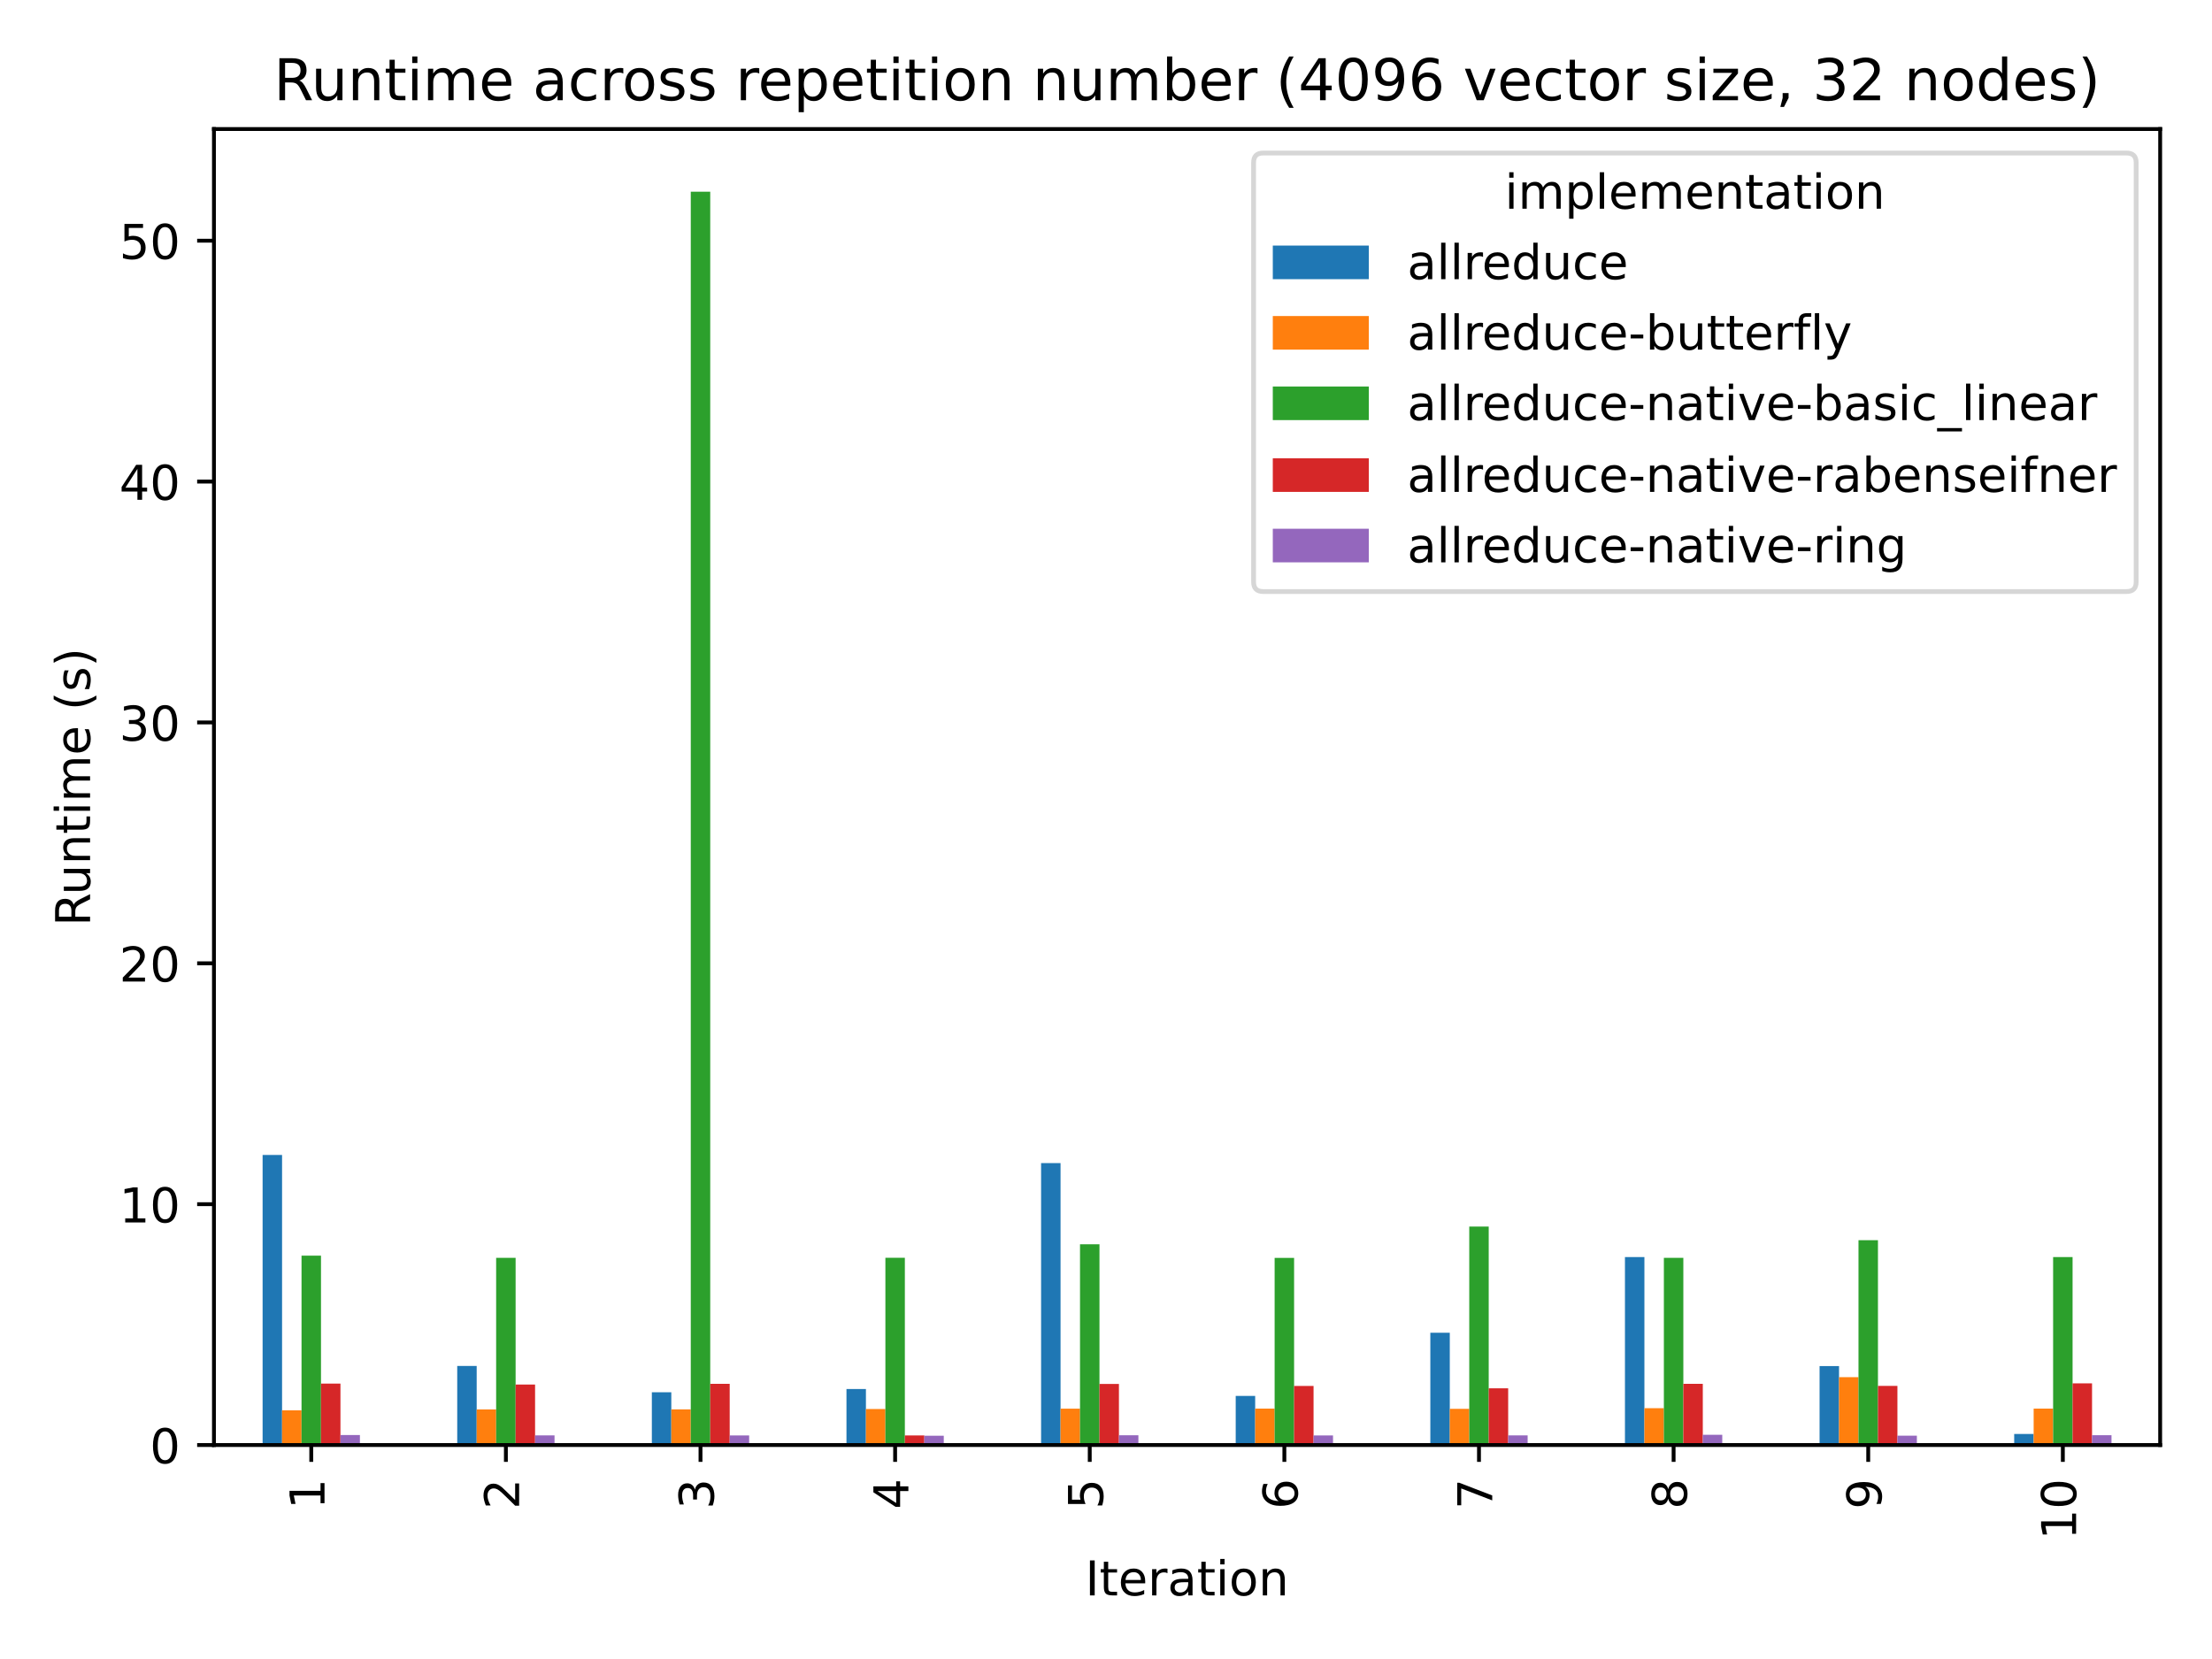 <?xml version="1.0" encoding="utf-8" standalone="no"?>
<!DOCTYPE svg PUBLIC "-//W3C//DTD SVG 1.1//EN"
  "http://www.w3.org/Graphics/SVG/1.1/DTD/svg11.dtd">
<!-- Created with matplotlib (https://matplotlib.org/) -->
<svg height="345.6pt" version="1.1" viewBox="0 0 460.8 345.6" width="460.8pt" xmlns="http://www.w3.org/2000/svg" xmlns:xlink="http://www.w3.org/1999/xlink">
 <defs>
  <style type="text/css">*{stroke-linecap:butt;stroke-linejoin:round;}</style>
 </defs>
 <g id="figure_1">
  <g id="patch_1">
   <path d="M 0 345.6 
L 460.8 345.6 
L 460.8 0 
L 0 0 
z
" style="fill:#ffffff;"/>
  </g>
  <g id="axes_1">
   <g id="patch_2">
    <path d="M 44.57 301.03 
L 450 301.03 
L 450 26.88 
L 44.57 26.88 
z
" style="fill:#ffffff;"/>
   </g>
   <g id="patch_3">
    <path clip-path="url(#p51ac35536b)" d="M 54.706 301.03 
L 58.76 301.03 
L 58.76 240.601 
L 54.706 240.601 
z
" style="fill:#1f77b4;"/>
   </g>
   <g id="patch_4">
    <path clip-path="url(#p51ac35536b)" d="M 95.249 301.03 
L 99.303 301.03 
L 99.303 284.558 
L 95.249 284.558 
z
" style="fill:#1f77b4;"/>
   </g>
   <g id="patch_5">
    <path clip-path="url(#p51ac35536b)" d="M 135.792 301.03 
L 139.846 301.03 
L 139.846 290.036 
L 135.792 290.036 
z
" style="fill:#1f77b4;"/>
   </g>
   <g id="patch_6">
    <path clip-path="url(#p51ac35536b)" d="M 176.335 301.03 
L 180.389 301.03 
L 180.389 289.363 
L 176.335 289.363 
z
" style="fill:#1f77b4;"/>
   </g>
   <g id="patch_7">
    <path clip-path="url(#p51ac35536b)" d="M 216.878 301.03 
L 220.932 301.03 
L 220.932 242.292 
L 216.878 242.292 
z
" style="fill:#1f77b4;"/>
   </g>
   <g id="patch_8">
    <path clip-path="url(#p51ac35536b)" d="M 257.421 301.03 
L 261.475 301.03 
L 261.475 290.792 
L 257.421 290.792 
z
" style="fill:#1f77b4;"/>
   </g>
   <g id="patch_9">
    <path clip-path="url(#p51ac35536b)" d="M 297.964 301.03 
L 302.018 301.03 
L 302.018 277.633 
L 297.964 277.633 
z
" style="fill:#1f77b4;"/>
   </g>
   <g id="patch_10">
    <path clip-path="url(#p51ac35536b)" d="M 338.507 301.03 
L 342.561 301.03 
L 342.561 261.868 
L 338.507 261.868 
z
" style="fill:#1f77b4;"/>
   </g>
   <g id="patch_11">
    <path clip-path="url(#p51ac35536b)" d="M 379.05 301.03 
L 383.104 301.03 
L 383.104 284.583 
L 379.05 284.583 
z
" style="fill:#1f77b4;"/>
   </g>
   <g id="patch_12">
    <path clip-path="url(#p51ac35536b)" d="M 419.593 301.03 
L 423.647 301.03 
L 423.647 298.725 
L 419.593 298.725 
z
" style="fill:#1f77b4;"/>
   </g>
   <g id="patch_13">
    <path clip-path="url(#p51ac35536b)" d="M 58.76 301.03 
L 62.814 301.03 
L 62.814 293.793 
L 58.76 293.793 
z
" style="fill:#ff7f0e;"/>
   </g>
   <g id="patch_14">
    <path clip-path="url(#p51ac35536b)" d="M 99.303 301.03 
L 103.357 301.03 
L 103.357 293.61 
L 99.303 293.61 
z
" style="fill:#ff7f0e;"/>
   </g>
   <g id="patch_15">
    <path clip-path="url(#p51ac35536b)" d="M 139.846 301.03 
L 143.9 301.03 
L 143.9 293.597 
L 139.846 293.597 
z
" style="fill:#ff7f0e;"/>
   </g>
   <g id="patch_16">
    <path clip-path="url(#p51ac35536b)" d="M 180.389 301.03 
L 184.443 301.03 
L 184.443 293.528 
L 180.389 293.528 
z
" style="fill:#ff7f0e;"/>
   </g>
   <g id="patch_17">
    <path clip-path="url(#p51ac35536b)" d="M 220.932 301.03 
L 224.986 301.03 
L 224.986 293.452 
L 220.932 293.452 
z
" style="fill:#ff7f0e;"/>
   </g>
   <g id="patch_18">
    <path clip-path="url(#p51ac35536b)" d="M 261.475 301.03 
L 265.529 301.03 
L 265.529 293.44 
L 261.475 293.44 
z
" style="fill:#ff7f0e;"/>
   </g>
   <g id="patch_19">
    <path clip-path="url(#p51ac35536b)" d="M 302.018 301.03 
L 306.072 301.03 
L 306.072 293.482 
L 302.018 293.482 
z
" style="fill:#ff7f0e;"/>
   </g>
   <g id="patch_20">
    <path clip-path="url(#p51ac35536b)" d="M 342.561 301.03 
L 346.615 301.03 
L 346.615 293.357 
L 342.561 293.357 
z
" style="fill:#ff7f0e;"/>
   </g>
   <g id="patch_21">
    <path clip-path="url(#p51ac35536b)" d="M 383.104 301.03 
L 387.158 301.03 
L 387.158 286.887 
L 383.104 286.887 
z
" style="fill:#ff7f0e;"/>
   </g>
   <g id="patch_22">
    <path clip-path="url(#p51ac35536b)" d="M 423.647 301.03 
L 427.701 301.03 
L 427.701 293.435 
L 423.647 293.435 
z
" style="fill:#ff7f0e;"/>
   </g>
   <g id="patch_23">
    <path clip-path="url(#p51ac35536b)" d="M 62.814 301.03 
L 66.869 301.03 
L 66.869 261.576 
L 62.814 261.576 
z
" style="fill:#2ca02c;"/>
   </g>
   <g id="patch_24">
    <path clip-path="url(#p51ac35536b)" d="M 103.357 301.03 
L 107.412 301.03 
L 107.412 262.028 
L 103.357 262.028 
z
" style="fill:#2ca02c;"/>
   </g>
   <g id="patch_25">
    <path clip-path="url(#p51ac35536b)" d="M 143.9 301.03 
L 147.955 301.03 
L 147.955 39.935 
L 143.9 39.935 
z
" style="fill:#2ca02c;"/>
   </g>
   <g id="patch_26">
    <path clip-path="url(#p51ac35536b)" d="M 184.443 301.03 
L 188.498 301.03 
L 188.498 262.016 
L 184.443 262.016 
z
" style="fill:#2ca02c;"/>
   </g>
   <g id="patch_27">
    <path clip-path="url(#p51ac35536b)" d="M 224.986 301.03 
L 229.041 301.03 
L 229.041 259.203 
L 224.986 259.203 
z
" style="fill:#2ca02c;"/>
   </g>
   <g id="patch_28">
    <path clip-path="url(#p51ac35536b)" d="M 265.529 301.03 
L 269.584 301.03 
L 269.584 262.038 
L 265.529 262.038 
z
" style="fill:#2ca02c;"/>
   </g>
   <g id="patch_29">
    <path clip-path="url(#p51ac35536b)" d="M 306.072 301.03 
L 310.127 301.03 
L 310.127 255.521 
L 306.072 255.521 
z
" style="fill:#2ca02c;"/>
   </g>
   <g id="patch_30">
    <path clip-path="url(#p51ac35536b)" d="M 346.615 301.03 
L 350.67 301.03 
L 350.67 262.032 
L 346.615 262.032 
z
" style="fill:#2ca02c;"/>
   </g>
   <g id="patch_31">
    <path clip-path="url(#p51ac35536b)" d="M 387.158 301.03 
L 391.213 301.03 
L 391.213 258.357 
L 387.158 258.357 
z
" style="fill:#2ca02c;"/>
   </g>
   <g id="patch_32">
    <path clip-path="url(#p51ac35536b)" d="M 427.701 301.03 
L 431.756 301.03 
L 431.756 261.866 
L 427.701 261.866 
z
" style="fill:#2ca02c;"/>
   </g>
   <g id="patch_33">
    <path clip-path="url(#p51ac35536b)" d="M 66.869 301.03 
L 70.923 301.03 
L 70.923 288.227 
L 66.869 288.227 
z
" style="fill:#d62728;"/>
   </g>
   <g id="patch_34">
    <path clip-path="url(#p51ac35536b)" d="M 107.412 301.03 
L 111.466 301.03 
L 111.466 288.428 
L 107.412 288.428 
z
" style="fill:#d62728;"/>
   </g>
   <g id="patch_35">
    <path clip-path="url(#p51ac35536b)" d="M 147.955 301.03 
L 152.009 301.03 
L 152.009 288.271 
L 147.955 288.271 
z
" style="fill:#d62728;"/>
   </g>
   <g id="patch_36">
    <path clip-path="url(#p51ac35536b)" d="M 188.498 301.03 
L 192.552 301.03 
L 192.552 299.026 
L 188.498 299.026 
z
" style="fill:#d62728;"/>
   </g>
   <g id="patch_37">
    <path clip-path="url(#p51ac35536b)" d="M 229.041 301.03 
L 233.095 301.03 
L 233.095 288.296 
L 229.041 288.296 
z
" style="fill:#d62728;"/>
   </g>
   <g id="patch_38">
    <path clip-path="url(#p51ac35536b)" d="M 269.584 301.03 
L 273.638 301.03 
L 273.638 288.72 
L 269.584 288.72 
z
" style="fill:#d62728;"/>
   </g>
   <g id="patch_39">
    <path clip-path="url(#p51ac35536b)" d="M 310.127 301.03 
L 314.181 301.03 
L 314.181 289.205 
L 310.127 289.205 
z
" style="fill:#d62728;"/>
   </g>
   <g id="patch_40">
    <path clip-path="url(#p51ac35536b)" d="M 350.67 301.03 
L 354.724 301.03 
L 354.724 288.274 
L 350.67 288.274 
z
" style="fill:#d62728;"/>
   </g>
   <g id="patch_41">
    <path clip-path="url(#p51ac35536b)" d="M 391.213 301.03 
L 395.267 301.03 
L 395.267 288.707 
L 391.213 288.707 
z
" style="fill:#d62728;"/>
   </g>
   <g id="patch_42">
    <path clip-path="url(#p51ac35536b)" d="M 431.756 301.03 
L 435.81 301.03 
L 435.81 288.172 
L 431.756 288.172 
z
" style="fill:#d62728;"/>
   </g>
   <g id="patch_43">
    <path clip-path="url(#p51ac35536b)" d="M 70.923 301.03 
L 74.977 301.03 
L 74.977 298.942 
L 70.923 298.942 
z
" style="fill:#9467bd;"/>
   </g>
   <g id="patch_44">
    <path clip-path="url(#p51ac35536b)" d="M 111.466 301.03 
L 115.52 301.03 
L 115.52 299.017 
L 111.466 299.017 
z
" style="fill:#9467bd;"/>
   </g>
   <g id="patch_45">
    <path clip-path="url(#p51ac35536b)" d="M 152.009 301.03 
L 156.063 301.03 
L 156.063 299.032 
L 152.009 299.032 
z
" style="fill:#9467bd;"/>
   </g>
   <g id="patch_46">
    <path clip-path="url(#p51ac35536b)" d="M 192.552 301.03 
L 196.606 301.03 
L 196.606 299.087 
L 192.552 299.087 
z
" style="fill:#9467bd;"/>
   </g>
   <g id="patch_47">
    <path clip-path="url(#p51ac35536b)" d="M 233.095 301.03 
L 237.149 301.03 
L 237.149 298.99 
L 233.095 298.99 
z
" style="fill:#9467bd;"/>
   </g>
   <g id="patch_48">
    <path clip-path="url(#p51ac35536b)" d="M 273.638 301.03 
L 277.692 301.03 
L 277.692 299.029 
L 273.638 299.029 
z
" style="fill:#9467bd;"/>
   </g>
   <g id="patch_49">
    <path clip-path="url(#p51ac35536b)" d="M 314.181 301.03 
L 318.235 301.03 
L 318.235 299.021 
L 314.181 299.021 
z
" style="fill:#9467bd;"/>
   </g>
   <g id="patch_50">
    <path clip-path="url(#p51ac35536b)" d="M 354.724 301.03 
L 358.778 301.03 
L 358.778 298.895 
L 354.724 298.895 
z
" style="fill:#9467bd;"/>
   </g>
   <g id="patch_51">
    <path clip-path="url(#p51ac35536b)" d="M 395.267 301.03 
L 399.321 301.03 
L 399.321 299.08 
L 395.267 299.08 
z
" style="fill:#9467bd;"/>
   </g>
   <g id="patch_52">
    <path clip-path="url(#p51ac35536b)" d="M 435.81 301.03 
L 439.864 301.03 
L 439.864 298.985 
L 435.81 298.985 
z
" style="fill:#9467bd;"/>
   </g>
   <g id="matplotlib.axis_1">
    <g id="xtick_1">
     <g id="line2d_1">
      <defs>
       <path d="M 0 0 
L 0 3.5 
" id="mae277973aa" style="stroke:#000000;stroke-width:0.8;"/>
      </defs>
      <g>
       <use style="stroke:#000000;stroke-width:0.8;" x="64.841" xlink:href="#mae277973aa" y="301.03"/>
      </g>
     </g>
     <g id="text_1">
      <!-- 1 -->
      <g transform="translate(67.601 314.392)rotate(-90)scale(0.1 -0.1)">
       <defs>
        <path d="M 12.406 8.297 
L 28.516 8.297 
L 28.516 63.922 
L 10.984 60.406 
L 10.984 69.391 
L 28.422 72.906 
L 38.281 72.906 
L 38.281 8.297 
L 54.391 8.297 
L 54.391 0 
L 12.406 0 
z
" id="DejaVuSans-49"/>
       </defs>
       <use xlink:href="#DejaVuSans-49"/>
      </g>
     </g>
    </g>
    <g id="xtick_2">
     <g id="line2d_2">
      <g>
       <use style="stroke:#000000;stroke-width:0.8;" x="105.385" xlink:href="#mae277973aa" y="301.03"/>
      </g>
     </g>
     <g id="text_2">
      <!-- 2 -->
      <g transform="translate(108.144 314.392)rotate(-90)scale(0.1 -0.1)">
       <defs>
        <path d="M 19.188 8.297 
L 53.609 8.297 
L 53.609 0 
L 7.328 0 
L 7.328 8.297 
Q 12.938 14.109 22.625 23.891 
Q 32.328 33.688 34.812 36.531 
Q 39.547 41.844 41.422 45.531 
Q 43.312 49.219 43.312 52.781 
Q 43.312 58.594 39.234 62.25 
Q 35.156 65.922 28.609 65.922 
Q 23.969 65.922 18.812 64.312 
Q 13.672 62.703 7.812 59.422 
L 7.812 69.391 
Q 13.766 71.781 18.938 73 
Q 24.125 74.219 28.422 74.219 
Q 39.75 74.219 46.484 68.547 
Q 53.219 62.891 53.219 53.422 
Q 53.219 48.922 51.531 44.891 
Q 49.859 40.875 45.406 35.406 
Q 44.188 33.984 37.641 27.219 
Q 31.109 20.453 19.188 8.297 
z
" id="DejaVuSans-50"/>
       </defs>
       <use xlink:href="#DejaVuSans-50"/>
      </g>
     </g>
    </g>
    <g id="xtick_3">
     <g id="line2d_3">
      <g>
       <use style="stroke:#000000;stroke-width:0.8;" x="145.928" xlink:href="#mae277973aa" y="301.03"/>
      </g>
     </g>
     <g id="text_3">
      <!-- 3 -->
      <g transform="translate(148.687 314.392)rotate(-90)scale(0.1 -0.1)">
       <defs>
        <path d="M 40.578 39.312 
Q 47.656 37.797 51.625 33 
Q 55.609 28.219 55.609 21.188 
Q 55.609 10.406 48.188 4.484 
Q 40.766 -1.422 27.094 -1.422 
Q 22.516 -1.422 17.656 -0.516 
Q 12.797 0.391 7.625 2.203 
L 7.625 11.719 
Q 11.719 9.328 16.594 8.109 
Q 21.484 6.891 26.812 6.891 
Q 36.078 6.891 40.938 10.547 
Q 45.797 14.203 45.797 21.188 
Q 45.797 27.641 41.281 31.266 
Q 36.766 34.906 28.719 34.906 
L 20.219 34.906 
L 20.219 43.016 
L 29.109 43.016 
Q 36.375 43.016 40.234 45.922 
Q 44.094 48.828 44.094 54.297 
Q 44.094 59.906 40.109 62.906 
Q 36.141 65.922 28.719 65.922 
Q 24.656 65.922 20.016 65.031 
Q 15.375 64.156 9.812 62.312 
L 9.812 71.094 
Q 15.438 72.656 20.344 73.438 
Q 25.25 74.219 29.594 74.219 
Q 40.828 74.219 47.359 69.109 
Q 53.906 64.016 53.906 55.328 
Q 53.906 49.266 50.438 45.094 
Q 46.969 40.922 40.578 39.312 
z
" id="DejaVuSans-51"/>
       </defs>
       <use xlink:href="#DejaVuSans-51"/>
      </g>
     </g>
    </g>
    <g id="xtick_4">
     <g id="line2d_4">
      <g>
       <use style="stroke:#000000;stroke-width:0.8;" x="186.47" xlink:href="#mae277973aa" y="301.03"/>
      </g>
     </g>
     <g id="text_4">
      <!-- 4 -->
      <g transform="translate(189.23 314.392)rotate(-90)scale(0.1 -0.1)">
       <defs>
        <path d="M 37.797 64.312 
L 12.891 25.391 
L 37.797 25.391 
z
M 35.203 72.906 
L 47.609 72.906 
L 47.609 25.391 
L 58.016 25.391 
L 58.016 17.188 
L 47.609 17.188 
L 47.609 0 
L 37.797 0 
L 37.797 17.188 
L 4.891 17.188 
L 4.891 26.703 
z
" id="DejaVuSans-52"/>
       </defs>
       <use xlink:href="#DejaVuSans-52"/>
      </g>
     </g>
    </g>
    <g id="xtick_5">
     <g id="line2d_5">
      <g>
       <use style="stroke:#000000;stroke-width:0.8;" x="227.013" xlink:href="#mae277973aa" y="301.03"/>
      </g>
     </g>
     <g id="text_5">
      <!-- 5 -->
      <g transform="translate(229.773 314.392)rotate(-90)scale(0.1 -0.1)">
       <defs>
        <path d="M 10.797 72.906 
L 49.516 72.906 
L 49.516 64.594 
L 19.828 64.594 
L 19.828 46.734 
Q 21.969 47.469 24.109 47.828 
Q 26.266 48.188 28.422 48.188 
Q 40.625 48.188 47.75 41.5 
Q 54.891 34.812 54.891 23.391 
Q 54.891 11.625 47.562 5.094 
Q 40.234 -1.422 26.906 -1.422 
Q 22.312 -1.422 17.547 -0.641 
Q 12.797 0.141 7.719 1.703 
L 7.719 11.625 
Q 12.109 9.234 16.797 8.062 
Q 21.484 6.891 26.703 6.891 
Q 35.156 6.891 40.078 11.328 
Q 45.016 15.766 45.016 23.391 
Q 45.016 31 40.078 35.438 
Q 35.156 39.891 26.703 39.891 
Q 22.75 39.891 18.812 39.016 
Q 14.891 38.141 10.797 36.281 
z
" id="DejaVuSans-53"/>
       </defs>
       <use xlink:href="#DejaVuSans-53"/>
      </g>
     </g>
    </g>
    <g id="xtick_6">
     <g id="line2d_6">
      <g>
       <use style="stroke:#000000;stroke-width:0.8;" x="267.557" xlink:href="#mae277973aa" y="301.03"/>
      </g>
     </g>
     <g id="text_6">
      <!-- 6 -->
      <g transform="translate(270.316 314.392)rotate(-90)scale(0.1 -0.1)">
       <defs>
        <path d="M 33.016 40.375 
Q 26.375 40.375 22.484 35.828 
Q 18.609 31.297 18.609 23.391 
Q 18.609 15.531 22.484 10.953 
Q 26.375 6.391 33.016 6.391 
Q 39.656 6.391 43.531 10.953 
Q 47.406 15.531 47.406 23.391 
Q 47.406 31.297 43.531 35.828 
Q 39.656 40.375 33.016 40.375 
z
M 52.594 71.297 
L 52.594 62.312 
Q 48.875 64.062 45.094 64.984 
Q 41.312 65.922 37.594 65.922 
Q 27.828 65.922 22.672 59.328 
Q 17.531 52.734 16.797 39.406 
Q 19.672 43.656 24.016 45.922 
Q 28.375 48.188 33.594 48.188 
Q 44.578 48.188 50.953 41.516 
Q 57.328 34.859 57.328 23.391 
Q 57.328 12.156 50.688 5.359 
Q 44.047 -1.422 33.016 -1.422 
Q 20.359 -1.422 13.672 8.266 
Q 6.984 17.969 6.984 36.375 
Q 6.984 53.656 15.188 63.938 
Q 23.391 74.219 37.203 74.219 
Q 40.922 74.219 44.703 73.484 
Q 48.484 72.75 52.594 71.297 
z
" id="DejaVuSans-54"/>
       </defs>
       <use xlink:href="#DejaVuSans-54"/>
      </g>
     </g>
    </g>
    <g id="xtick_7">
     <g id="line2d_7">
      <g>
       <use style="stroke:#000000;stroke-width:0.8;" x="308.099" xlink:href="#mae277973aa" y="301.03"/>
      </g>
     </g>
     <g id="text_7">
      <!-- 7 -->
      <g transform="translate(310.859 314.392)rotate(-90)scale(0.1 -0.1)">
       <defs>
        <path d="M 8.203 72.906 
L 55.078 72.906 
L 55.078 68.703 
L 28.609 0 
L 18.312 0 
L 43.219 64.594 
L 8.203 64.594 
z
" id="DejaVuSans-55"/>
       </defs>
       <use xlink:href="#DejaVuSans-55"/>
      </g>
     </g>
    </g>
    <g id="xtick_8">
     <g id="line2d_8">
      <g>
       <use style="stroke:#000000;stroke-width:0.8;" x="348.642" xlink:href="#mae277973aa" y="301.03"/>
      </g>
     </g>
     <g id="text_8">
      <!-- 8 -->
      <g transform="translate(351.402 314.392)rotate(-90)scale(0.1 -0.1)">
       <defs>
        <path d="M 31.781 34.625 
Q 24.75 34.625 20.719 30.859 
Q 16.703 27.094 16.703 20.516 
Q 16.703 13.922 20.719 10.156 
Q 24.75 6.391 31.781 6.391 
Q 38.812 6.391 42.859 10.172 
Q 46.922 13.969 46.922 20.516 
Q 46.922 27.094 42.891 30.859 
Q 38.875 34.625 31.781 34.625 
z
M 21.922 38.812 
Q 15.578 40.375 12.031 44.719 
Q 8.5 49.078 8.5 55.328 
Q 8.5 64.062 14.719 69.141 
Q 20.953 74.219 31.781 74.219 
Q 42.672 74.219 48.875 69.141 
Q 55.078 64.062 55.078 55.328 
Q 55.078 49.078 51.531 44.719 
Q 48 40.375 41.703 38.812 
Q 48.828 37.156 52.797 32.312 
Q 56.781 27.484 56.781 20.516 
Q 56.781 9.906 50.312 4.234 
Q 43.844 -1.422 31.781 -1.422 
Q 19.734 -1.422 13.25 4.234 
Q 6.781 9.906 6.781 20.516 
Q 6.781 27.484 10.781 32.312 
Q 14.797 37.156 21.922 38.812 
z
M 18.312 54.391 
Q 18.312 48.734 21.844 45.562 
Q 25.391 42.391 31.781 42.391 
Q 38.141 42.391 41.719 45.562 
Q 45.312 48.734 45.312 54.391 
Q 45.312 60.062 41.719 63.234 
Q 38.141 66.406 31.781 66.406 
Q 25.391 66.406 21.844 63.234 
Q 18.312 60.062 18.312 54.391 
z
" id="DejaVuSans-56"/>
       </defs>
       <use xlink:href="#DejaVuSans-56"/>
      </g>
     </g>
    </g>
    <g id="xtick_9">
     <g id="line2d_9">
      <g>
       <use style="stroke:#000000;stroke-width:0.8;" x="389.185" xlink:href="#mae277973aa" y="301.03"/>
      </g>
     </g>
     <g id="text_9">
      <!-- 9 -->
      <g transform="translate(391.945 314.392)rotate(-90)scale(0.1 -0.1)">
       <defs>
        <path d="M 10.984 1.516 
L 10.984 10.5 
Q 14.703 8.734 18.5 7.812 
Q 22.312 6.891 25.984 6.891 
Q 35.75 6.891 40.891 13.453 
Q 46.047 20.016 46.781 33.406 
Q 43.953 29.203 39.594 26.953 
Q 35.25 24.703 29.984 24.703 
Q 19.047 24.703 12.672 31.312 
Q 6.297 37.938 6.297 49.422 
Q 6.297 60.641 12.938 67.422 
Q 19.578 74.219 30.609 74.219 
Q 43.266 74.219 49.922 64.516 
Q 56.594 54.828 56.594 36.375 
Q 56.594 19.141 48.406 8.859 
Q 40.234 -1.422 26.422 -1.422 
Q 22.703 -1.422 18.891 -0.688 
Q 15.094 0.047 10.984 1.516 
z
M 30.609 32.422 
Q 37.25 32.422 41.125 36.953 
Q 45.016 41.5 45.016 49.422 
Q 45.016 57.281 41.125 61.844 
Q 37.25 66.406 30.609 66.406 
Q 23.969 66.406 20.094 61.844 
Q 16.219 57.281 16.219 49.422 
Q 16.219 41.5 20.094 36.953 
Q 23.969 32.422 30.609 32.422 
z
" id="DejaVuSans-57"/>
       </defs>
       <use xlink:href="#DejaVuSans-57"/>
      </g>
     </g>
    </g>
    <g id="xtick_10">
     <g id="line2d_10">
      <g>
       <use style="stroke:#000000;stroke-width:0.8;" x="429.728" xlink:href="#mae277973aa" y="301.03"/>
      </g>
     </g>
     <g id="text_10">
      <!-- 10 -->
      <g transform="translate(432.488 320.755)rotate(-90)scale(0.1 -0.1)">
       <defs>
        <path d="M 31.781 66.406 
Q 24.172 66.406 20.328 58.906 
Q 16.5 51.422 16.5 36.375 
Q 16.5 21.391 20.328 13.891 
Q 24.172 6.391 31.781 6.391 
Q 39.453 6.391 43.281 13.891 
Q 47.125 21.391 47.125 36.375 
Q 47.125 51.422 43.281 58.906 
Q 39.453 66.406 31.781 66.406 
z
M 31.781 74.219 
Q 44.047 74.219 50.516 64.516 
Q 56.984 54.828 56.984 36.375 
Q 56.984 17.969 50.516 8.266 
Q 44.047 -1.422 31.781 -1.422 
Q 19.531 -1.422 13.062 8.266 
Q 6.594 17.969 6.594 36.375 
Q 6.594 54.828 13.062 64.516 
Q 19.531 74.219 31.781 74.219 
z
" id="DejaVuSans-48"/>
       </defs>
       <use xlink:href="#DejaVuSans-49"/>
       <use x="63.623" xlink:href="#DejaVuSans-48"/>
      </g>
     </g>
    </g>
    <g id="text_11">
     <!-- Iteration -->
     <g transform="translate(226.076 332.353)scale(0.1 -0.1)">
      <defs>
       <path d="M 9.812 72.906 
L 19.672 72.906 
L 19.672 0 
L 9.812 0 
z
" id="DejaVuSans-73"/>
       <path d="M 18.312 70.219 
L 18.312 54.688 
L 36.812 54.688 
L 36.812 47.703 
L 18.312 47.703 
L 18.312 18.016 
Q 18.312 11.328 20.141 9.422 
Q 21.969 7.516 27.594 7.516 
L 36.812 7.516 
L 36.812 0 
L 27.594 0 
Q 17.188 0 13.234 3.875 
Q 9.281 7.766 9.281 18.016 
L 9.281 47.703 
L 2.688 47.703 
L 2.688 54.688 
L 9.281 54.688 
L 9.281 70.219 
z
" id="DejaVuSans-116"/>
       <path d="M 56.203 29.594 
L 56.203 25.203 
L 14.891 25.203 
Q 15.484 15.922 20.484 11.062 
Q 25.484 6.203 34.422 6.203 
Q 39.594 6.203 44.453 7.469 
Q 49.312 8.734 54.109 11.281 
L 54.109 2.781 
Q 49.266 0.734 44.188 -0.344 
Q 39.109 -1.422 33.891 -1.422 
Q 20.797 -1.422 13.156 6.188 
Q 5.516 13.812 5.516 26.812 
Q 5.516 40.234 12.766 48.109 
Q 20.016 56 32.328 56 
Q 43.359 56 49.781 48.891 
Q 56.203 41.797 56.203 29.594 
z
M 47.219 32.234 
Q 47.125 39.594 43.094 43.984 
Q 39.062 48.391 32.422 48.391 
Q 24.906 48.391 20.391 44.141 
Q 15.875 39.891 15.188 32.172 
z
" id="DejaVuSans-101"/>
       <path d="M 41.109 46.297 
Q 39.594 47.172 37.812 47.578 
Q 36.031 48 33.891 48 
Q 26.266 48 22.188 43.047 
Q 18.109 38.094 18.109 28.812 
L 18.109 0 
L 9.078 0 
L 9.078 54.688 
L 18.109 54.688 
L 18.109 46.188 
Q 20.953 51.172 25.484 53.578 
Q 30.031 56 36.531 56 
Q 37.453 56 38.578 55.875 
Q 39.703 55.766 41.062 55.516 
z
" id="DejaVuSans-114"/>
       <path d="M 34.281 27.484 
Q 23.391 27.484 19.188 25 
Q 14.984 22.516 14.984 16.5 
Q 14.984 11.719 18.141 8.906 
Q 21.297 6.109 26.703 6.109 
Q 34.188 6.109 38.703 11.406 
Q 43.219 16.703 43.219 25.484 
L 43.219 27.484 
z
M 52.203 31.203 
L 52.203 0 
L 43.219 0 
L 43.219 8.297 
Q 40.141 3.328 35.547 0.953 
Q 30.953 -1.422 24.312 -1.422 
Q 15.922 -1.422 10.953 3.297 
Q 6 8.016 6 15.922 
Q 6 25.141 12.172 29.828 
Q 18.359 34.516 30.609 34.516 
L 43.219 34.516 
L 43.219 35.406 
Q 43.219 41.609 39.141 45 
Q 35.062 48.391 27.688 48.391 
Q 23 48.391 18.547 47.266 
Q 14.109 46.141 10.016 43.891 
L 10.016 52.203 
Q 14.938 54.109 19.578 55.047 
Q 24.219 56 28.609 56 
Q 40.484 56 46.344 49.844 
Q 52.203 43.703 52.203 31.203 
z
" id="DejaVuSans-97"/>
       <path d="M 9.422 54.688 
L 18.406 54.688 
L 18.406 0 
L 9.422 0 
z
M 9.422 75.984 
L 18.406 75.984 
L 18.406 64.594 
L 9.422 64.594 
z
" id="DejaVuSans-105"/>
       <path d="M 30.609 48.391 
Q 23.391 48.391 19.188 42.75 
Q 14.984 37.109 14.984 27.297 
Q 14.984 17.484 19.156 11.844 
Q 23.344 6.203 30.609 6.203 
Q 37.797 6.203 41.984 11.859 
Q 46.188 17.531 46.188 27.297 
Q 46.188 37.016 41.984 42.703 
Q 37.797 48.391 30.609 48.391 
z
M 30.609 56 
Q 42.328 56 49.016 48.375 
Q 55.719 40.766 55.719 27.297 
Q 55.719 13.875 49.016 6.219 
Q 42.328 -1.422 30.609 -1.422 
Q 18.844 -1.422 12.172 6.219 
Q 5.516 13.875 5.516 27.297 
Q 5.516 40.766 12.172 48.375 
Q 18.844 56 30.609 56 
z
" id="DejaVuSans-111"/>
       <path d="M 54.891 33.016 
L 54.891 0 
L 45.906 0 
L 45.906 32.719 
Q 45.906 40.484 42.875 44.328 
Q 39.844 48.188 33.797 48.188 
Q 26.516 48.188 22.312 43.547 
Q 18.109 38.922 18.109 30.906 
L 18.109 0 
L 9.078 0 
L 9.078 54.688 
L 18.109 54.688 
L 18.109 46.188 
Q 21.344 51.125 25.703 53.562 
Q 30.078 56 35.797 56 
Q 45.219 56 50.047 50.172 
Q 54.891 44.344 54.891 33.016 
z
" id="DejaVuSans-110"/>
      </defs>
      <use xlink:href="#DejaVuSans-73"/>
      <use x="29.492" xlink:href="#DejaVuSans-116"/>
      <use x="68.701" xlink:href="#DejaVuSans-101"/>
      <use x="130.225" xlink:href="#DejaVuSans-114"/>
      <use x="171.338" xlink:href="#DejaVuSans-97"/>
      <use x="232.617" xlink:href="#DejaVuSans-116"/>
      <use x="271.826" xlink:href="#DejaVuSans-105"/>
      <use x="299.609" xlink:href="#DejaVuSans-111"/>
      <use x="360.791" xlink:href="#DejaVuSans-110"/>
     </g>
    </g>
   </g>
   <g id="matplotlib.axis_2">
    <g id="ytick_1">
     <g id="line2d_11">
      <defs>
       <path d="M 0 0 
L -3.5 0 
" id="m91b5af81ea" style="stroke:#000000;stroke-width:0.8;"/>
      </defs>
      <g>
       <use style="stroke:#000000;stroke-width:0.8;" x="44.57" xlink:href="#m91b5af81ea" y="301.03"/>
      </g>
     </g>
     <g id="text_12">
      <!-- 0 -->
      <g transform="translate(31.207 304.829)scale(0.1 -0.1)">
       <use xlink:href="#DejaVuSans-48"/>
      </g>
     </g>
    </g>
    <g id="ytick_2">
     <g id="line2d_12">
      <g>
       <use style="stroke:#000000;stroke-width:0.8;" x="44.57" xlink:href="#m91b5af81ea" y="250.852"/>
      </g>
     </g>
     <g id="text_13">
      <!-- 10 -->
      <g transform="translate(24.845 254.652)scale(0.1 -0.1)">
       <use xlink:href="#DejaVuSans-49"/>
       <use x="63.623" xlink:href="#DejaVuSans-48"/>
      </g>
     </g>
    </g>
    <g id="ytick_3">
     <g id="line2d_13">
      <g>
       <use style="stroke:#000000;stroke-width:0.8;" x="44.57" xlink:href="#m91b5af81ea" y="200.675"/>
      </g>
     </g>
     <g id="text_14">
      <!-- 20 -->
      <g transform="translate(24.845 204.474)scale(0.1 -0.1)">
       <use xlink:href="#DejaVuSans-50"/>
       <use x="63.623" xlink:href="#DejaVuSans-48"/>
      </g>
     </g>
    </g>
    <g id="ytick_4">
     <g id="line2d_14">
      <g>
       <use style="stroke:#000000;stroke-width:0.8;" x="44.57" xlink:href="#m91b5af81ea" y="150.497"/>
      </g>
     </g>
     <g id="text_15">
      <!-- 30 -->
      <g transform="translate(24.845 154.297)scale(0.1 -0.1)">
       <use xlink:href="#DejaVuSans-51"/>
       <use x="63.623" xlink:href="#DejaVuSans-48"/>
      </g>
     </g>
    </g>
    <g id="ytick_5">
     <g id="line2d_15">
      <g>
       <use style="stroke:#000000;stroke-width:0.8;" x="44.57" xlink:href="#m91b5af81ea" y="100.32"/>
      </g>
     </g>
     <g id="text_16">
      <!-- 40 -->
      <g transform="translate(24.845 104.119)scale(0.1 -0.1)">
       <use xlink:href="#DejaVuSans-52"/>
       <use x="63.623" xlink:href="#DejaVuSans-48"/>
      </g>
     </g>
    </g>
    <g id="ytick_6">
     <g id="line2d_16">
      <g>
       <use style="stroke:#000000;stroke-width:0.8;" x="44.57" xlink:href="#m91b5af81ea" y="50.142"/>
      </g>
     </g>
     <g id="text_17">
      <!-- 50 -->
      <g transform="translate(24.845 53.941)scale(0.1 -0.1)">
       <use xlink:href="#DejaVuSans-53"/>
       <use x="63.623" xlink:href="#DejaVuSans-48"/>
      </g>
     </g>
    </g>
    <g id="text_18">
     <!-- Runtime (s) -->
     <g transform="translate(18.765 192.933)rotate(-90)scale(0.1 -0.1)">
      <defs>
       <path d="M 44.391 34.188 
Q 47.562 33.109 50.562 29.594 
Q 53.562 26.078 56.594 19.922 
L 66.609 0 
L 56 0 
L 46.688 18.703 
Q 43.062 26.031 39.672 28.422 
Q 36.281 30.812 30.422 30.812 
L 19.672 30.812 
L 19.672 0 
L 9.812 0 
L 9.812 72.906 
L 32.078 72.906 
Q 44.578 72.906 50.734 67.672 
Q 56.891 62.453 56.891 51.906 
Q 56.891 45.016 53.688 40.469 
Q 50.484 35.938 44.391 34.188 
z
M 19.672 64.797 
L 19.672 38.922 
L 32.078 38.922 
Q 39.203 38.922 42.844 42.219 
Q 46.484 45.516 46.484 51.906 
Q 46.484 58.297 42.844 61.547 
Q 39.203 64.797 32.078 64.797 
z
" id="DejaVuSans-82"/>
       <path d="M 8.5 21.578 
L 8.5 54.688 
L 17.484 54.688 
L 17.484 21.922 
Q 17.484 14.156 20.5 10.266 
Q 23.531 6.391 29.594 6.391 
Q 36.859 6.391 41.078 11.031 
Q 45.312 15.672 45.312 23.688 
L 45.312 54.688 
L 54.297 54.688 
L 54.297 0 
L 45.312 0 
L 45.312 8.406 
Q 42.047 3.422 37.719 1 
Q 33.406 -1.422 27.688 -1.422 
Q 18.266 -1.422 13.375 4.438 
Q 8.5 10.297 8.5 21.578 
z
M 31.109 56 
z
" id="DejaVuSans-117"/>
       <path d="M 52 44.188 
Q 55.375 50.25 60.062 53.125 
Q 64.75 56 71.094 56 
Q 79.641 56 84.281 50.016 
Q 88.922 44.047 88.922 33.016 
L 88.922 0 
L 79.891 0 
L 79.891 32.719 
Q 79.891 40.578 77.094 44.375 
Q 74.312 48.188 68.609 48.188 
Q 61.625 48.188 57.562 43.547 
Q 53.516 38.922 53.516 30.906 
L 53.516 0 
L 44.484 0 
L 44.484 32.719 
Q 44.484 40.625 41.703 44.406 
Q 38.922 48.188 33.109 48.188 
Q 26.219 48.188 22.156 43.531 
Q 18.109 38.875 18.109 30.906 
L 18.109 0 
L 9.078 0 
L 9.078 54.688 
L 18.109 54.688 
L 18.109 46.188 
Q 21.188 51.219 25.484 53.609 
Q 29.781 56 35.688 56 
Q 41.656 56 45.828 52.969 
Q 50 49.953 52 44.188 
z
" id="DejaVuSans-109"/>
       <path id="DejaVuSans-32"/>
       <path d="M 31 75.875 
Q 24.469 64.656 21.281 53.656 
Q 18.109 42.672 18.109 31.391 
Q 18.109 20.125 21.312 9.062 
Q 24.516 -2 31 -13.188 
L 23.188 -13.188 
Q 15.875 -1.703 12.234 9.375 
Q 8.594 20.453 8.594 31.391 
Q 8.594 42.281 12.203 53.312 
Q 15.828 64.359 23.188 75.875 
z
" id="DejaVuSans-40"/>
       <path d="M 44.281 53.078 
L 44.281 44.578 
Q 40.484 46.531 36.375 47.5 
Q 32.281 48.484 27.875 48.484 
Q 21.188 48.484 17.844 46.438 
Q 14.5 44.391 14.5 40.281 
Q 14.5 37.156 16.891 35.375 
Q 19.281 33.594 26.516 31.984 
L 29.594 31.297 
Q 39.156 29.25 43.188 25.516 
Q 47.219 21.781 47.219 15.094 
Q 47.219 7.469 41.188 3.016 
Q 35.156 -1.422 24.609 -1.422 
Q 20.219 -1.422 15.453 -0.562 
Q 10.688 0.297 5.422 2 
L 5.422 11.281 
Q 10.406 8.688 15.234 7.391 
Q 20.062 6.109 24.812 6.109 
Q 31.156 6.109 34.562 8.281 
Q 37.984 10.453 37.984 14.406 
Q 37.984 18.062 35.516 20.016 
Q 33.062 21.969 24.703 23.781 
L 21.578 24.516 
Q 13.234 26.266 9.516 29.906 
Q 5.812 33.547 5.812 39.891 
Q 5.812 47.609 11.281 51.797 
Q 16.75 56 26.812 56 
Q 31.781 56 36.172 55.266 
Q 40.578 54.547 44.281 53.078 
z
" id="DejaVuSans-115"/>
       <path d="M 8.016 75.875 
L 15.828 75.875 
Q 23.141 64.359 26.781 53.312 
Q 30.422 42.281 30.422 31.391 
Q 30.422 20.453 26.781 9.375 
Q 23.141 -1.703 15.828 -13.188 
L 8.016 -13.188 
Q 14.5 -2 17.703 9.062 
Q 20.906 20.125 20.906 31.391 
Q 20.906 42.672 17.703 53.656 
Q 14.5 64.656 8.016 75.875 
z
" id="DejaVuSans-41"/>
      </defs>
      <use xlink:href="#DejaVuSans-82"/>
      <use x="64.982" xlink:href="#DejaVuSans-117"/>
      <use x="128.361" xlink:href="#DejaVuSans-110"/>
      <use x="191.74" xlink:href="#DejaVuSans-116"/>
      <use x="230.949" xlink:href="#DejaVuSans-105"/>
      <use x="258.732" xlink:href="#DejaVuSans-109"/>
      <use x="356.145" xlink:href="#DejaVuSans-101"/>
      <use x="417.668" xlink:href="#DejaVuSans-32"/>
      <use x="449.455" xlink:href="#DejaVuSans-40"/>
      <use x="488.469" xlink:href="#DejaVuSans-115"/>
      <use x="540.568" xlink:href="#DejaVuSans-41"/>
     </g>
    </g>
   </g>
   <g id="patch_53">
    <path d="M 44.57 301.03 
L 44.57 26.88 
" style="fill:none;stroke:#000000;stroke-linecap:square;stroke-linejoin:miter;stroke-width:0.8;"/>
   </g>
   <g id="patch_54">
    <path d="M 450 301.03 
L 450 26.88 
" style="fill:none;stroke:#000000;stroke-linecap:square;stroke-linejoin:miter;stroke-width:0.8;"/>
   </g>
   <g id="patch_55">
    <path d="M 44.57 301.03 
L 450 301.03 
" style="fill:none;stroke:#000000;stroke-linecap:square;stroke-linejoin:miter;stroke-width:0.8;"/>
   </g>
   <g id="patch_56">
    <path d="M 44.57 26.88 
L 450 26.88 
" style="fill:none;stroke:#000000;stroke-linecap:square;stroke-linejoin:miter;stroke-width:0.8;"/>
   </g>
   <g id="text_19">
    <!-- Runtime across repetition number (4096 vector size, 32 nodes) -->
    <g transform="translate(57.028 20.88)scale(0.12 -0.12)">
     <defs>
      <path d="M 48.781 52.594 
L 48.781 44.188 
Q 44.969 46.297 41.141 47.344 
Q 37.312 48.391 33.406 48.391 
Q 24.656 48.391 19.812 42.844 
Q 14.984 37.312 14.984 27.297 
Q 14.984 17.281 19.812 11.734 
Q 24.656 6.203 33.406 6.203 
Q 37.312 6.203 41.141 7.25 
Q 44.969 8.297 48.781 10.406 
L 48.781 2.094 
Q 45.016 0.344 40.984 -0.531 
Q 36.969 -1.422 32.422 -1.422 
Q 20.062 -1.422 12.781 6.344 
Q 5.516 14.109 5.516 27.297 
Q 5.516 40.672 12.859 48.328 
Q 20.219 56 33.016 56 
Q 37.156 56 41.109 55.141 
Q 45.062 54.297 48.781 52.594 
z
" id="DejaVuSans-99"/>
      <path d="M 18.109 8.203 
L 18.109 -20.797 
L 9.078 -20.797 
L 9.078 54.688 
L 18.109 54.688 
L 18.109 46.391 
Q 20.953 51.266 25.266 53.625 
Q 29.594 56 35.594 56 
Q 45.562 56 51.781 48.094 
Q 58.016 40.188 58.016 27.297 
Q 58.016 14.406 51.781 6.484 
Q 45.562 -1.422 35.594 -1.422 
Q 29.594 -1.422 25.266 0.953 
Q 20.953 3.328 18.109 8.203 
z
M 48.688 27.297 
Q 48.688 37.203 44.609 42.844 
Q 40.531 48.484 33.406 48.484 
Q 26.266 48.484 22.188 42.844 
Q 18.109 37.203 18.109 27.297 
Q 18.109 17.391 22.188 11.75 
Q 26.266 6.109 33.406 6.109 
Q 40.531 6.109 44.609 11.75 
Q 48.688 17.391 48.688 27.297 
z
" id="DejaVuSans-112"/>
      <path d="M 48.688 27.297 
Q 48.688 37.203 44.609 42.844 
Q 40.531 48.484 33.406 48.484 
Q 26.266 48.484 22.188 42.844 
Q 18.109 37.203 18.109 27.297 
Q 18.109 17.391 22.188 11.75 
Q 26.266 6.109 33.406 6.109 
Q 40.531 6.109 44.609 11.75 
Q 48.688 17.391 48.688 27.297 
z
M 18.109 46.391 
Q 20.953 51.266 25.266 53.625 
Q 29.594 56 35.594 56 
Q 45.562 56 51.781 48.094 
Q 58.016 40.188 58.016 27.297 
Q 58.016 14.406 51.781 6.484 
Q 45.562 -1.422 35.594 -1.422 
Q 29.594 -1.422 25.266 0.953 
Q 20.953 3.328 18.109 8.203 
L 18.109 0 
L 9.078 0 
L 9.078 75.984 
L 18.109 75.984 
z
" id="DejaVuSans-98"/>
      <path d="M 2.984 54.688 
L 12.5 54.688 
L 29.594 8.797 
L 46.688 54.688 
L 56.203 54.688 
L 35.688 0 
L 23.484 0 
z
" id="DejaVuSans-118"/>
      <path d="M 5.516 54.688 
L 48.188 54.688 
L 48.188 46.484 
L 14.406 7.172 
L 48.188 7.172 
L 48.188 0 
L 4.297 0 
L 4.297 8.203 
L 38.094 47.516 
L 5.516 47.516 
z
" id="DejaVuSans-122"/>
      <path d="M 11.719 12.406 
L 22.016 12.406 
L 22.016 4 
L 14.016 -11.625 
L 7.719 -11.625 
L 11.719 4 
z
" id="DejaVuSans-44"/>
      <path d="M 45.406 46.391 
L 45.406 75.984 
L 54.391 75.984 
L 54.391 0 
L 45.406 0 
L 45.406 8.203 
Q 42.578 3.328 38.25 0.953 
Q 33.938 -1.422 27.875 -1.422 
Q 17.969 -1.422 11.734 6.484 
Q 5.516 14.406 5.516 27.297 
Q 5.516 40.188 11.734 48.094 
Q 17.969 56 27.875 56 
Q 33.938 56 38.25 53.625 
Q 42.578 51.266 45.406 46.391 
z
M 14.797 27.297 
Q 14.797 17.391 18.875 11.75 
Q 22.953 6.109 30.078 6.109 
Q 37.203 6.109 41.297 11.75 
Q 45.406 17.391 45.406 27.297 
Q 45.406 37.203 41.297 42.844 
Q 37.203 48.484 30.078 48.484 
Q 22.953 48.484 18.875 42.844 
Q 14.797 37.203 14.797 27.297 
z
" id="DejaVuSans-100"/>
     </defs>
     <use xlink:href="#DejaVuSans-82"/>
     <use x="64.982" xlink:href="#DejaVuSans-117"/>
     <use x="128.361" xlink:href="#DejaVuSans-110"/>
     <use x="191.74" xlink:href="#DejaVuSans-116"/>
     <use x="230.949" xlink:href="#DejaVuSans-105"/>
     <use x="258.732" xlink:href="#DejaVuSans-109"/>
     <use x="356.145" xlink:href="#DejaVuSans-101"/>
     <use x="417.668" xlink:href="#DejaVuSans-32"/>
     <use x="449.455" xlink:href="#DejaVuSans-97"/>
     <use x="510.734" xlink:href="#DejaVuSans-99"/>
     <use x="565.715" xlink:href="#DejaVuSans-114"/>
     <use x="604.578" xlink:href="#DejaVuSans-111"/>
     <use x="665.76" xlink:href="#DejaVuSans-115"/>
     <use x="717.859" xlink:href="#DejaVuSans-115"/>
     <use x="769.959" xlink:href="#DejaVuSans-32"/>
     <use x="801.746" xlink:href="#DejaVuSans-114"/>
     <use x="840.609" xlink:href="#DejaVuSans-101"/>
     <use x="902.133" xlink:href="#DejaVuSans-112"/>
     <use x="965.609" xlink:href="#DejaVuSans-101"/>
     <use x="1027.133" xlink:href="#DejaVuSans-116"/>
     <use x="1066.342" xlink:href="#DejaVuSans-105"/>
     <use x="1094.125" xlink:href="#DejaVuSans-116"/>
     <use x="1133.334" xlink:href="#DejaVuSans-105"/>
     <use x="1161.117" xlink:href="#DejaVuSans-111"/>
     <use x="1222.299" xlink:href="#DejaVuSans-110"/>
     <use x="1285.678" xlink:href="#DejaVuSans-32"/>
     <use x="1317.465" xlink:href="#DejaVuSans-110"/>
     <use x="1380.844" xlink:href="#DejaVuSans-117"/>
     <use x="1444.223" xlink:href="#DejaVuSans-109"/>
     <use x="1541.635" xlink:href="#DejaVuSans-98"/>
     <use x="1605.111" xlink:href="#DejaVuSans-101"/>
     <use x="1666.635" xlink:href="#DejaVuSans-114"/>
     <use x="1707.748" xlink:href="#DejaVuSans-32"/>
     <use x="1739.535" xlink:href="#DejaVuSans-40"/>
     <use x="1778.549" xlink:href="#DejaVuSans-52"/>
     <use x="1842.172" xlink:href="#DejaVuSans-48"/>
     <use x="1905.795" xlink:href="#DejaVuSans-57"/>
     <use x="1969.418" xlink:href="#DejaVuSans-54"/>
     <use x="2033.041" xlink:href="#DejaVuSans-32"/>
     <use x="2064.828" xlink:href="#DejaVuSans-118"/>
     <use x="2124.008" xlink:href="#DejaVuSans-101"/>
     <use x="2185.531" xlink:href="#DejaVuSans-99"/>
     <use x="2240.512" xlink:href="#DejaVuSans-116"/>
     <use x="2279.721" xlink:href="#DejaVuSans-111"/>
     <use x="2340.902" xlink:href="#DejaVuSans-114"/>
     <use x="2382.016" xlink:href="#DejaVuSans-32"/>
     <use x="2413.803" xlink:href="#DejaVuSans-115"/>
     <use x="2465.902" xlink:href="#DejaVuSans-105"/>
     <use x="2493.686" xlink:href="#DejaVuSans-122"/>
     <use x="2546.176" xlink:href="#DejaVuSans-101"/>
     <use x="2607.699" xlink:href="#DejaVuSans-44"/>
     <use x="2639.486" xlink:href="#DejaVuSans-32"/>
     <use x="2671.273" xlink:href="#DejaVuSans-51"/>
     <use x="2734.896" xlink:href="#DejaVuSans-50"/>
     <use x="2798.52" xlink:href="#DejaVuSans-32"/>
     <use x="2830.307" xlink:href="#DejaVuSans-110"/>
     <use x="2893.686" xlink:href="#DejaVuSans-111"/>
     <use x="2954.867" xlink:href="#DejaVuSans-100"/>
     <use x="3018.344" xlink:href="#DejaVuSans-101"/>
     <use x="3079.867" xlink:href="#DejaVuSans-115"/>
     <use x="3131.967" xlink:href="#DejaVuSans-41"/>
    </g>
   </g>
   <g id="legend_1">
    <g id="patch_57">
     <path d="M 263.147 123.227 
L 443 123.227 
Q 445 123.227 445 121.227 
L 445 33.88 
Q 445 31.88 443 31.88 
L 263.147 31.88 
Q 261.147 31.88 261.147 33.88 
L 261.147 121.227 
Q 261.147 123.227 263.147 123.227 
z
" style="fill:#ffffff;opacity:0.8;stroke:#cccccc;stroke-linejoin:miter;"/>
    </g>
    <g id="text_20">
     <!-- implementation -->
     <g transform="translate(313.457 43.478)scale(0.1 -0.1)">
      <defs>
       <path d="M 9.422 75.984 
L 18.406 75.984 
L 18.406 0 
L 9.422 0 
z
" id="DejaVuSans-108"/>
      </defs>
      <use xlink:href="#DejaVuSans-105"/>
      <use x="27.783" xlink:href="#DejaVuSans-109"/>
      <use x="125.195" xlink:href="#DejaVuSans-112"/>
      <use x="188.672" xlink:href="#DejaVuSans-108"/>
      <use x="216.455" xlink:href="#DejaVuSans-101"/>
      <use x="277.979" xlink:href="#DejaVuSans-109"/>
      <use x="375.391" xlink:href="#DejaVuSans-101"/>
      <use x="436.914" xlink:href="#DejaVuSans-110"/>
      <use x="500.293" xlink:href="#DejaVuSans-116"/>
      <use x="539.502" xlink:href="#DejaVuSans-97"/>
      <use x="600.781" xlink:href="#DejaVuSans-116"/>
      <use x="639.99" xlink:href="#DejaVuSans-105"/>
      <use x="667.773" xlink:href="#DejaVuSans-111"/>
      <use x="728.955" xlink:href="#DejaVuSans-110"/>
     </g>
    </g>
    <g id="patch_58">
     <path d="M 265.147 58.157 
L 285.147 58.157 
L 285.147 51.157 
L 265.147 51.157 
z
" style="fill:#1f77b4;"/>
    </g>
    <g id="text_21">
     <!-- allreduce -->
     <g transform="translate(293.147 58.157)scale(0.1 -0.1)">
      <use xlink:href="#DejaVuSans-97"/>
      <use x="61.279" xlink:href="#DejaVuSans-108"/>
      <use x="89.062" xlink:href="#DejaVuSans-108"/>
      <use x="116.846" xlink:href="#DejaVuSans-114"/>
      <use x="155.709" xlink:href="#DejaVuSans-101"/>
      <use x="217.232" xlink:href="#DejaVuSans-100"/>
      <use x="280.709" xlink:href="#DejaVuSans-117"/>
      <use x="344.088" xlink:href="#DejaVuSans-99"/>
      <use x="399.068" xlink:href="#DejaVuSans-101"/>
     </g>
    </g>
    <g id="patch_59">
     <path d="M 265.147 72.835 
L 285.147 72.835 
L 285.147 65.835 
L 265.147 65.835 
z
" style="fill:#ff7f0e;"/>
    </g>
    <g id="text_22">
     <!-- allreduce-butterfly -->
     <g transform="translate(293.147 72.835)scale(0.1 -0.1)">
      <defs>
       <path d="M 4.891 31.391 
L 31.203 31.391 
L 31.203 23.391 
L 4.891 23.391 
z
" id="DejaVuSans-45"/>
       <path d="M 37.109 75.984 
L 37.109 68.5 
L 28.516 68.5 
Q 23.688 68.5 21.797 66.547 
Q 19.922 64.594 19.922 59.516 
L 19.922 54.688 
L 34.719 54.688 
L 34.719 47.703 
L 19.922 47.703 
L 19.922 0 
L 10.891 0 
L 10.891 47.703 
L 2.297 47.703 
L 2.297 54.688 
L 10.891 54.688 
L 10.891 58.5 
Q 10.891 67.625 15.141 71.797 
Q 19.391 75.984 28.609 75.984 
z
" id="DejaVuSans-102"/>
       <path d="M 32.172 -5.078 
Q 28.375 -14.844 24.75 -17.812 
Q 21.141 -20.797 15.094 -20.797 
L 7.906 -20.797 
L 7.906 -13.281 
L 13.188 -13.281 
Q 16.891 -13.281 18.938 -11.516 
Q 21 -9.766 23.484 -3.219 
L 25.094 0.875 
L 2.984 54.688 
L 12.5 54.688 
L 29.594 11.922 
L 46.688 54.688 
L 56.203 54.688 
z
" id="DejaVuSans-121"/>
      </defs>
      <use xlink:href="#DejaVuSans-97"/>
      <use x="61.279" xlink:href="#DejaVuSans-108"/>
      <use x="89.062" xlink:href="#DejaVuSans-108"/>
      <use x="116.846" xlink:href="#DejaVuSans-114"/>
      <use x="155.709" xlink:href="#DejaVuSans-101"/>
      <use x="217.232" xlink:href="#DejaVuSans-100"/>
      <use x="280.709" xlink:href="#DejaVuSans-117"/>
      <use x="344.088" xlink:href="#DejaVuSans-99"/>
      <use x="399.068" xlink:href="#DejaVuSans-101"/>
      <use x="460.592" xlink:href="#DejaVuSans-45"/>
      <use x="496.676" xlink:href="#DejaVuSans-98"/>
      <use x="560.152" xlink:href="#DejaVuSans-117"/>
      <use x="623.531" xlink:href="#DejaVuSans-116"/>
      <use x="662.74" xlink:href="#DejaVuSans-116"/>
      <use x="701.949" xlink:href="#DejaVuSans-101"/>
      <use x="763.473" xlink:href="#DejaVuSans-114"/>
      <use x="804.586" xlink:href="#DejaVuSans-102"/>
      <use x="839.791" xlink:href="#DejaVuSans-108"/>
      <use x="867.574" xlink:href="#DejaVuSans-121"/>
     </g>
    </g>
    <g id="patch_60">
     <path d="M 265.147 87.513 
L 285.147 87.513 
L 285.147 80.513 
L 265.147 80.513 
z
" style="fill:#2ca02c;"/>
    </g>
    <g id="text_23">
     <!-- allreduce-native-basic_linear -->
     <g transform="translate(293.147 87.513)scale(0.1 -0.1)">
      <defs>
       <path d="M 50.984 -16.609 
L 50.984 -23.578 
L -0.984 -23.578 
L -0.984 -16.609 
z
" id="DejaVuSans-95"/>
      </defs>
      <use xlink:href="#DejaVuSans-97"/>
      <use x="61.279" xlink:href="#DejaVuSans-108"/>
      <use x="89.062" xlink:href="#DejaVuSans-108"/>
      <use x="116.846" xlink:href="#DejaVuSans-114"/>
      <use x="155.709" xlink:href="#DejaVuSans-101"/>
      <use x="217.232" xlink:href="#DejaVuSans-100"/>
      <use x="280.709" xlink:href="#DejaVuSans-117"/>
      <use x="344.088" xlink:href="#DejaVuSans-99"/>
      <use x="399.068" xlink:href="#DejaVuSans-101"/>
      <use x="460.592" xlink:href="#DejaVuSans-45"/>
      <use x="496.676" xlink:href="#DejaVuSans-110"/>
      <use x="560.055" xlink:href="#DejaVuSans-97"/>
      <use x="621.334" xlink:href="#DejaVuSans-116"/>
      <use x="660.543" xlink:href="#DejaVuSans-105"/>
      <use x="688.326" xlink:href="#DejaVuSans-118"/>
      <use x="747.506" xlink:href="#DejaVuSans-101"/>
      <use x="809.029" xlink:href="#DejaVuSans-45"/>
      <use x="845.113" xlink:href="#DejaVuSans-98"/>
      <use x="908.59" xlink:href="#DejaVuSans-97"/>
      <use x="969.869" xlink:href="#DejaVuSans-115"/>
      <use x="1021.969" xlink:href="#DejaVuSans-105"/>
      <use x="1049.752" xlink:href="#DejaVuSans-99"/>
      <use x="1104.732" xlink:href="#DejaVuSans-95"/>
      <use x="1154.732" xlink:href="#DejaVuSans-108"/>
      <use x="1182.516" xlink:href="#DejaVuSans-105"/>
      <use x="1210.299" xlink:href="#DejaVuSans-110"/>
      <use x="1273.678" xlink:href="#DejaVuSans-101"/>
      <use x="1335.201" xlink:href="#DejaVuSans-97"/>
      <use x="1396.48" xlink:href="#DejaVuSans-114"/>
     </g>
    </g>
    <g id="patch_61">
     <path d="M 265.147 102.469 
L 285.147 102.469 
L 285.147 95.469 
L 265.147 95.469 
z
" style="fill:#d62728;"/>
    </g>
    <g id="text_24">
     <!-- allreduce-native-rabenseifner -->
     <g transform="translate(293.147 102.469)scale(0.1 -0.1)">
      <use xlink:href="#DejaVuSans-97"/>
      <use x="61.279" xlink:href="#DejaVuSans-108"/>
      <use x="89.062" xlink:href="#DejaVuSans-108"/>
      <use x="116.846" xlink:href="#DejaVuSans-114"/>
      <use x="155.709" xlink:href="#DejaVuSans-101"/>
      <use x="217.232" xlink:href="#DejaVuSans-100"/>
      <use x="280.709" xlink:href="#DejaVuSans-117"/>
      <use x="344.088" xlink:href="#DejaVuSans-99"/>
      <use x="399.068" xlink:href="#DejaVuSans-101"/>
      <use x="460.592" xlink:href="#DejaVuSans-45"/>
      <use x="496.676" xlink:href="#DejaVuSans-110"/>
      <use x="560.055" xlink:href="#DejaVuSans-97"/>
      <use x="621.334" xlink:href="#DejaVuSans-116"/>
      <use x="660.543" xlink:href="#DejaVuSans-105"/>
      <use x="688.326" xlink:href="#DejaVuSans-118"/>
      <use x="747.506" xlink:href="#DejaVuSans-101"/>
      <use x="809.029" xlink:href="#DejaVuSans-45"/>
      <use x="845.113" xlink:href="#DejaVuSans-114"/>
      <use x="886.227" xlink:href="#DejaVuSans-97"/>
      <use x="947.506" xlink:href="#DejaVuSans-98"/>
      <use x="1010.982" xlink:href="#DejaVuSans-101"/>
      <use x="1072.506" xlink:href="#DejaVuSans-110"/>
      <use x="1135.885" xlink:href="#DejaVuSans-115"/>
      <use x="1187.984" xlink:href="#DejaVuSans-101"/>
      <use x="1249.508" xlink:href="#DejaVuSans-105"/>
      <use x="1277.291" xlink:href="#DejaVuSans-102"/>
      <use x="1312.496" xlink:href="#DejaVuSans-110"/>
      <use x="1375.875" xlink:href="#DejaVuSans-101"/>
      <use x="1437.398" xlink:href="#DejaVuSans-114"/>
     </g>
    </g>
    <g id="patch_62">
     <path d="M 265.147 117.147 
L 285.147 117.147 
L 285.147 110.147 
L 265.147 110.147 
z
" style="fill:#9467bd;"/>
    </g>
    <g id="text_25">
     <!-- allreduce-native-ring -->
     <g transform="translate(293.147 117.147)scale(0.1 -0.1)">
      <defs>
       <path d="M 45.406 27.984 
Q 45.406 37.75 41.375 43.109 
Q 37.359 48.484 30.078 48.484 
Q 22.859 48.484 18.828 43.109 
Q 14.797 37.75 14.797 27.984 
Q 14.797 18.266 18.828 12.891 
Q 22.859 7.516 30.078 7.516 
Q 37.359 7.516 41.375 12.891 
Q 45.406 18.266 45.406 27.984 
z
M 54.391 6.781 
Q 54.391 -7.172 48.188 -13.984 
Q 42 -20.797 29.203 -20.797 
Q 24.469 -20.797 20.266 -20.094 
Q 16.062 -19.391 12.109 -17.922 
L 12.109 -9.188 
Q 16.062 -11.328 19.922 -12.344 
Q 23.781 -13.375 27.781 -13.375 
Q 36.625 -13.375 41.016 -8.766 
Q 45.406 -4.156 45.406 5.172 
L 45.406 9.625 
Q 42.625 4.781 38.281 2.391 
Q 33.938 0 27.875 0 
Q 17.828 0 11.672 7.656 
Q 5.516 15.328 5.516 27.984 
Q 5.516 40.672 11.672 48.328 
Q 17.828 56 27.875 56 
Q 33.938 56 38.281 53.609 
Q 42.625 51.219 45.406 46.391 
L 45.406 54.688 
L 54.391 54.688 
z
" id="DejaVuSans-103"/>
      </defs>
      <use xlink:href="#DejaVuSans-97"/>
      <use x="61.279" xlink:href="#DejaVuSans-108"/>
      <use x="89.062" xlink:href="#DejaVuSans-108"/>
      <use x="116.846" xlink:href="#DejaVuSans-114"/>
      <use x="155.709" xlink:href="#DejaVuSans-101"/>
      <use x="217.232" xlink:href="#DejaVuSans-100"/>
      <use x="280.709" xlink:href="#DejaVuSans-117"/>
      <use x="344.088" xlink:href="#DejaVuSans-99"/>
      <use x="399.068" xlink:href="#DejaVuSans-101"/>
      <use x="460.592" xlink:href="#DejaVuSans-45"/>
      <use x="496.676" xlink:href="#DejaVuSans-110"/>
      <use x="560.055" xlink:href="#DejaVuSans-97"/>
      <use x="621.334" xlink:href="#DejaVuSans-116"/>
      <use x="660.543" xlink:href="#DejaVuSans-105"/>
      <use x="688.326" xlink:href="#DejaVuSans-118"/>
      <use x="747.506" xlink:href="#DejaVuSans-101"/>
      <use x="809.029" xlink:href="#DejaVuSans-45"/>
      <use x="845.113" xlink:href="#DejaVuSans-114"/>
      <use x="886.227" xlink:href="#DejaVuSans-105"/>
      <use x="914.01" xlink:href="#DejaVuSans-110"/>
      <use x="977.389" xlink:href="#DejaVuSans-103"/>
     </g>
    </g>
   </g>
  </g>
 </g>
 <defs>
  <clipPath id="p51ac35536b">
   <rect height="274.15" width="405.43" x="44.57" y="26.88"/>
  </clipPath>
 </defs>
</svg>
